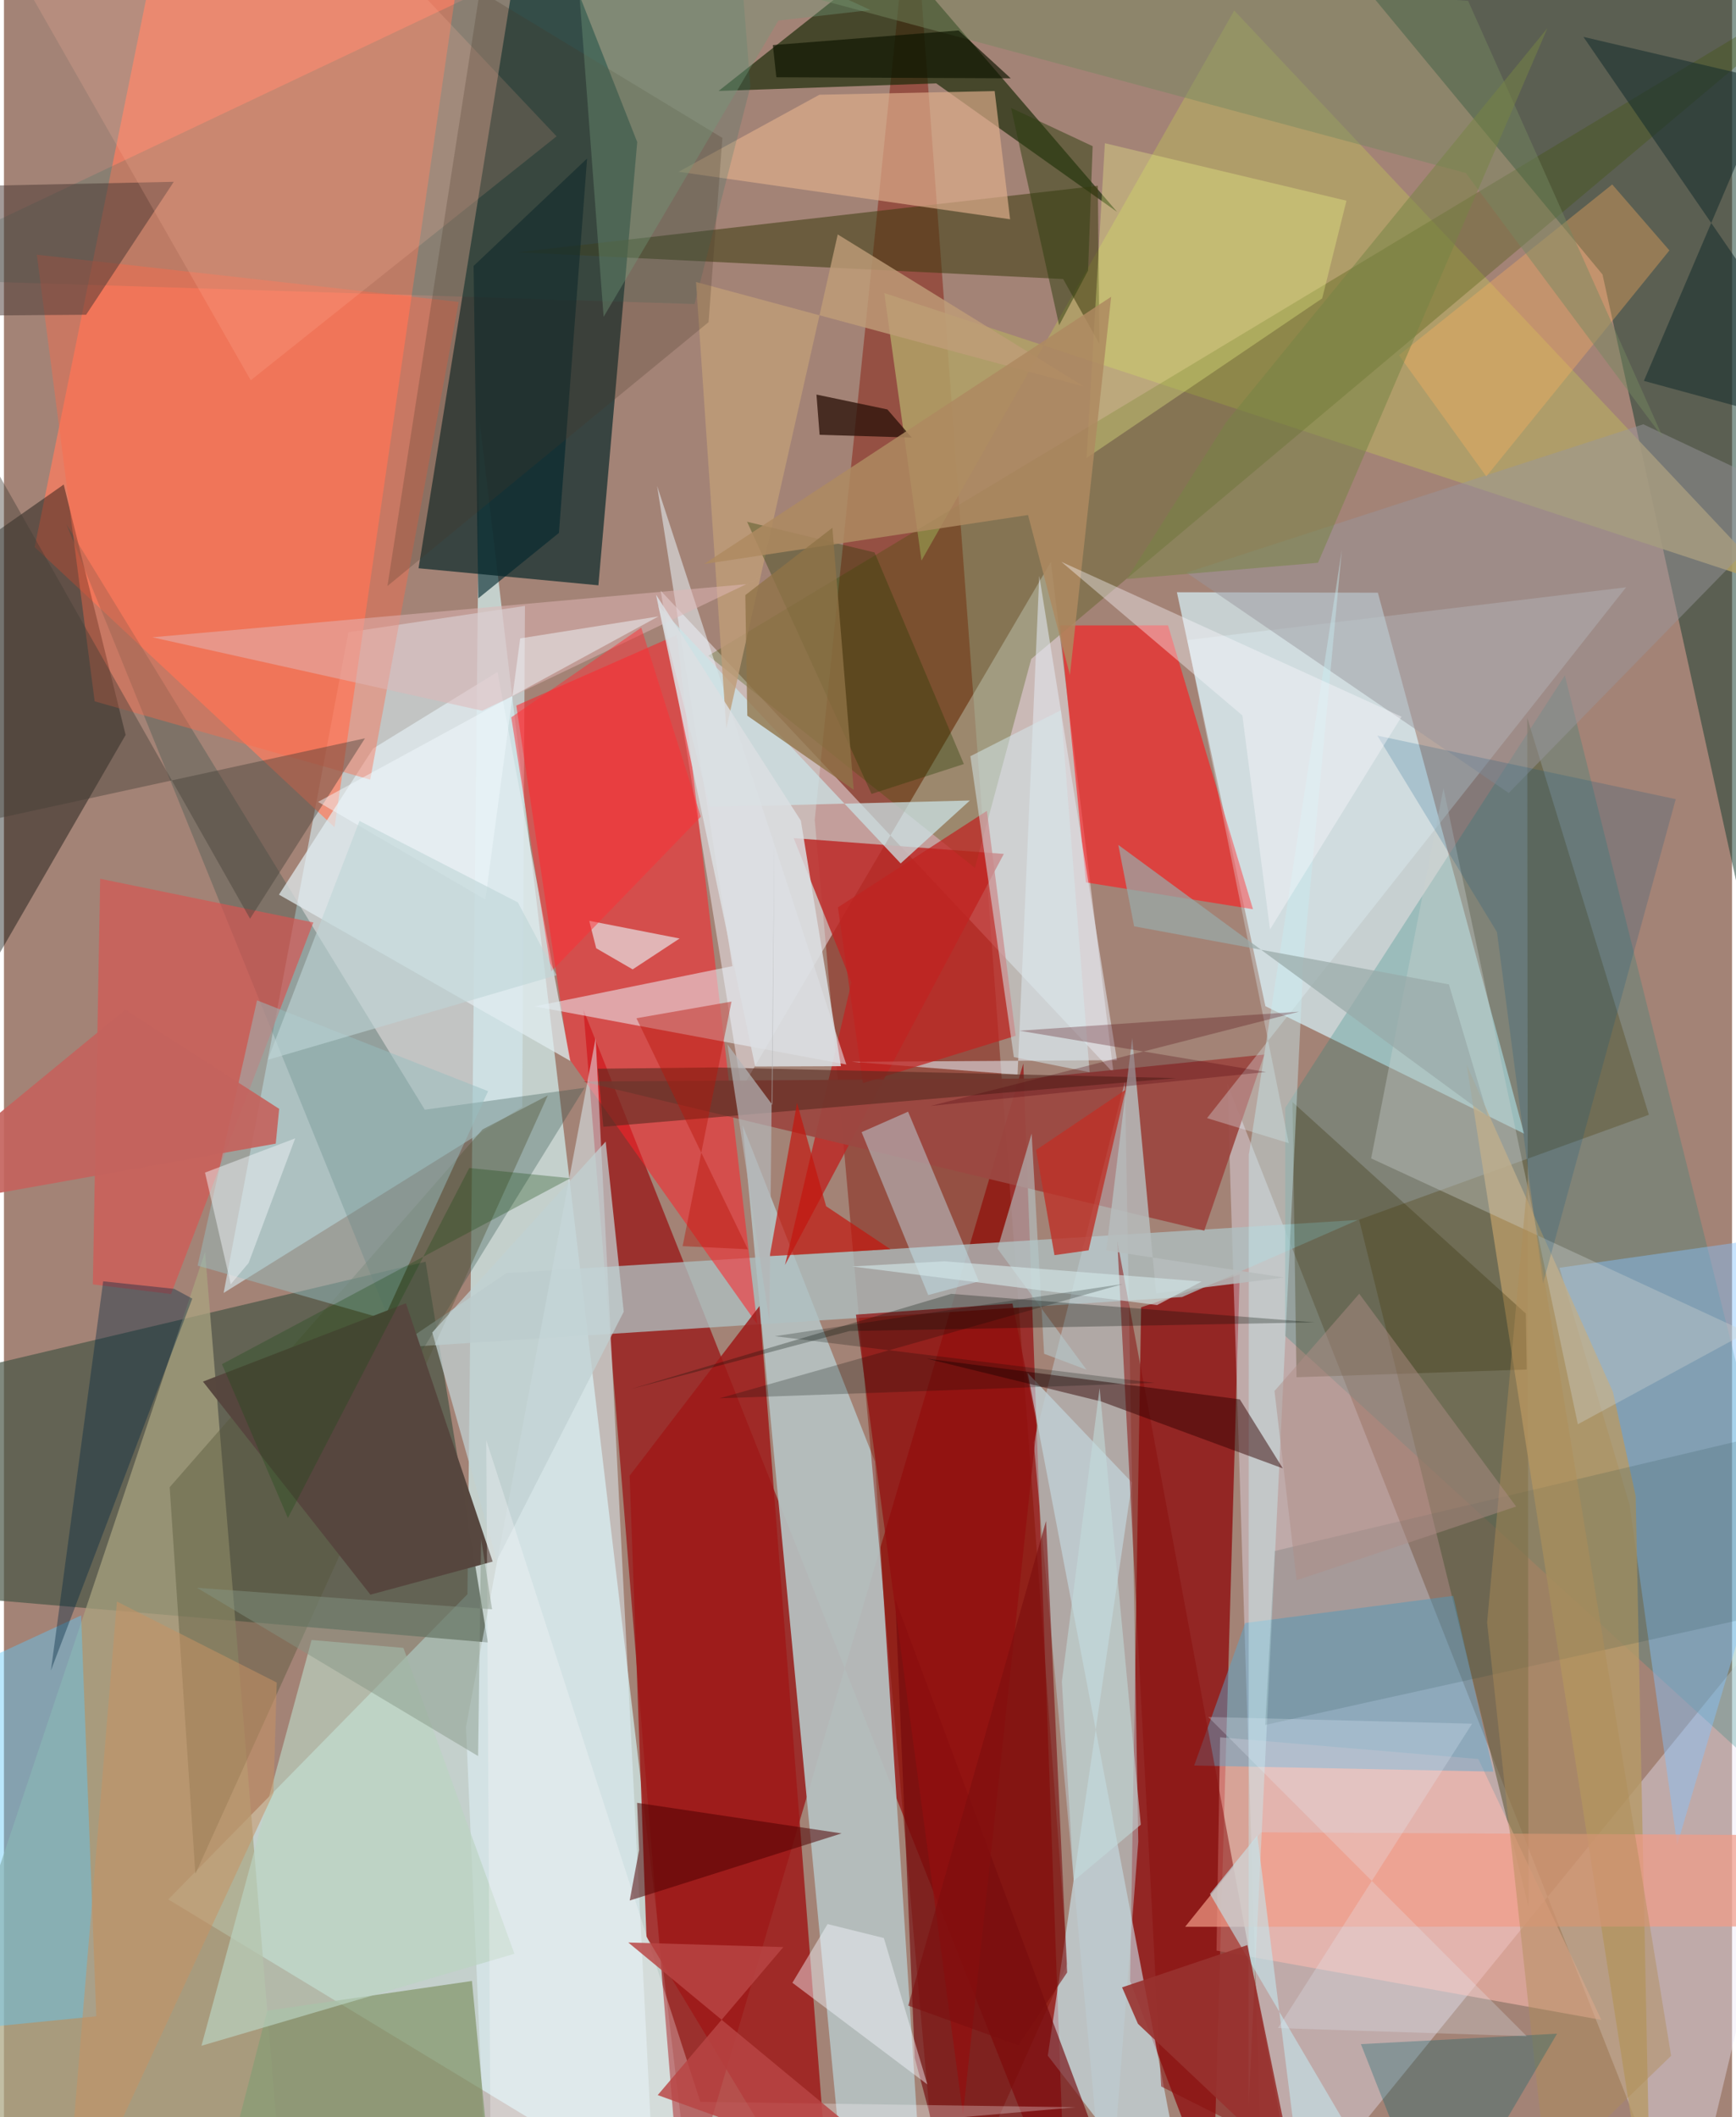 <svg xmlns="http://www.w3.org/2000/svg" width="228" height="278" viewBox="0 0 836 1024"><path fill="#a38376" d="M0 0h836v1024H0z"/><path fill="#d0eae9" fill-opacity=".741" d="M230.147 204.159l102.99 868.291L79.498 918.682l144.729-147.615z"/><path fill="#980004" fill-opacity=".635" d="M280.34 488.38l47.56 585.556L493.135 514.37l20.587 561.882z"/><path fill="#283b39" fill-opacity=".867" d="M200.57 274.846l87.003 8.25 18.785-214.374L254.914-62z"/><path fill="#d2e6eb" fill-opacity=".773" d="M610.245 486.655l-42.809-200.21 97.227.224 70.75 261.658z"/><path fill="#d4ebf0" fill-opacity=".627" d="M106.27 625.354l60.393-319.58 85.376-12.707-1.303 242.294z"/><path fill="#8d090a" fill-opacity=".757" d="M597.812 616.386l-47.681 15.911-5.335 325.815 40.114 105.88z"/><path fill="#ff7d5e" fill-opacity=".722" d="M226.996-62l-67.073 462.092L14.845 264.645 81.296-62z"/><path fill="#b5bebf" fill-opacity=".949" d="M403.027 1023.49l-45.702-479.31 64.021 162.75 23.398 364.793z"/><path fill="#eae5f7" fill-opacity=".392" d="M813.192 1086L591.795 524.025 609.597 1086 898 731.596z"/><path fill="#475445" fill-opacity=".69" d="M234.08 794.393l-30.101-184.15-263.911 62.439 16.23 97.941z"/><path fill="#831001" fill-opacity=".435" d="M439.38-62l-47.15 458.552L453.455 1086l61.017-136.213z"/><path fill="#f6f7ff" fill-opacity=".471" d="M506.477 271.803l30.316 247.248-219.074-233.346 39.136 240.948z"/><path fill="#1c4032" fill-opacity=".529" d="M883.116-41.42L898 698.436 773.334 132.763 637.184-31.846z"/><path fill="#aec1c2" fill-opacity=".769" d="M189.62 651.839l53.43-36.097 411.94-25.698-85.07 37.29z"/><path fill="#ff2027" fill-opacity=".537" d="M325.536 307.052l-77.68 34.216 25.485 170.7 91.071 128.516z"/><path fill="#112500" fill-opacity=".631" d="M450.994 40.32l-105.271 3.674 84.837-67.131L538.504 102.48z"/><path fill="#fc1d21" fill-opacity=".631" d="M604.248 439.761l-41.115-137.287-52.17.04 12.489 124.277z"/><path fill="#1f827c" fill-opacity=".255" d="M619.796 646.104l.07-110.301 135.262-209.119L898 900.109z"/><path fill="#9f1817" fill-opacity=".831" d="M310.82 936.704l-8.134-222.935 62.835-82.102L400.883 1086z"/><path fill="#cff3fe" fill-opacity=".561" d="M495.247 664.073L575.754 1086l-70.763-91.738 40.72-277.207z"/><path fill="#000603" fill-opacity=".404" d="M-62 564.815L58.855 355.46l-29.94-121.115L-62 298.12z"/><path fill="#bc2725" fill-opacity=".827" d="M382.04 405.381l27.956 69.805-32.155 136.658L483.707 413.01z"/><path fill="#84c4fd" fill-opacity=".447" d="M752.501 613.173l33.94 114.672 23.028 164.441L898 592.534z"/><path fill="#2a4c47" fill-opacity=".302" d="M203.58 536.723L30.205 253.55l166.07 409.398 84.658-136.844z"/><path fill="#b1a166" fill-opacity=".851" d="M857.294 283.606L595.164 5.09 443.88 271.105l-17.998-129.368z"/><path fill="#3e5201" fill-opacity=".294" d="M469.718 419.743l27.255-101.032L898-18.387 340.774 317.161z"/><path fill="#9c4841" fill-opacity=".937" d="M496.03 521.63l-215.862 1.483 300.515 72.084 29.043-85.137z"/><path fill="#aaa481" fill-opacity=".718" d="M97.29 605.539L-52.3 1052.847l145.113-6.432 43.249 31.874z"/><path fill="#666041" fill-opacity=".62" d="M655.586 589.924l81.928 332.335-.576-575.053 58.824 191.971z"/><path fill="#ecf7ff" fill-opacity=".514" d="M352.408 467.284l-36.425-232.256 91.518 279.834-150.79-28.108z"/><path fill="#3c3b0d" fill-opacity=".537" d="M529.185 89.844l.78 76.506-17.558-31.396-263.755-12.945z"/><path fill="#d85551" fill-opacity=".667" d="M42.995 621.219l3.558-196.19 103.117 21.137-68.852 179.728z"/><path fill="#e3f5fe" fill-opacity=".49" d="M315.393 1076.726L286.24 502.101l-62.722 333.163L234.414 1086z"/><path fill="#ffbcb2" fill-opacity=".565" d="M586.603 943.443l1.729-103.167 124.918 10.505 59.547 126.188z"/><path fill="#5fc8f9" fill-opacity=".435" d="M37.323 781.323l-78.715 36.39L-62 985.792 44.675 975.21z"/><path fill="#becfd4" fill-opacity=".494" d="M498.152 697.732L533.692 1086l15.064-195.278-6.444-367.706z"/><path fill="#b79a68" fill-opacity=".804" d="M789.38 723.549L796.802 1086l-89.145-570.862 70.717 158.068z"/><path fill="#55a8d2" fill-opacity=".459" d="M600.46 785.003l-24.664 68.932 144.742 2.923-19.434-85.002z"/><path fill="#deae8c" fill-opacity=".675" d="M326.354 83.082l160.39 22.967-7.469-61.996L394.5 45.82z"/><path fill="#e2edf1" fill-opacity=".714" d="M273.996 513.156l-35.24-188.17-60.133 37.028-45.587 70.697z"/><path fill="#74090c" fill-opacity=".643" d="M431.218 773.697l9.414 221.709 11.655 43.873 82.172 10.995z"/><path fill="#e3e7f0" fill-opacity=".565" d="M490.35 519.778l10.51-241.245 37.572 234.234-128.143.794z"/><path fill="#e4f9ff" fill-opacity=".298" d="M784.74 284.054l-212.26 25.541 49.065 243.294-39.53-12.095z"/><path fill="#277269" fill-opacity=".208" d="M334.088 147.055L361.105 41.92 352.905-62-62 134.515z"/><path fill="#89100e" fill-opacity=".525" d="M617.398 1024.615l-78.817-424.492 21.234 409.031L713 1086z"/><path fill="#c5ebf5" fill-opacity=".431" d="M471.638 619.751l-34.244-82.07-22.489 9.905 32.232 78.778z"/><path fill="#565739" fill-opacity=".42" d="M263.083 529.855l-31.515 16.374L80.167 719.322 92.6 906.346z"/><path fill="#ff6849" fill-opacity=".404" d="M43.876 339.216l-27.98-216.033 204.082 22.857-42.803 231.038z"/><path fill="#98bfc1" fill-opacity=".49" d="M183.765 637.878L234.21 527.76l-111.782-43.925-28.737 128.313z"/><path fill="#c02321" fill-opacity=".718" d="M475.516 392.187L489.43 500.98l-73.876 22.868-12.114-84.981z"/><path fill="#f6ff8d" fill-opacity=".302" d="M532.597 69.274l-8.856 152.22 113.981-77.177 11.746-47.236z"/><path fill="#cbe3e6" fill-opacity=".733" d="M433.809 417.61l33.472-30.434-125.79 3.158-24.945-97.414z"/><path fill="#8a9c76" fill-opacity=".824" d="M226.389 958.127l-99.017 14.378L98.093 1086h140.571z"/><path fill="#473532" fill-opacity=".498" d="M82.156 87.933l-42.404 64.304L-62 153V90.958z"/><path fill="#582920" fill-opacity=".588" d="M567.05 521.445l-277.112 23.537-2.657-28.084 56.606-.624z"/><path fill="#00262c" fill-opacity=".612" d="M229.476 289.379l39.01-31.633L282.109 76.66l-54.92 51.969z"/><path fill="#f09c88" fill-opacity=".702" d="M898 887.804l-29.088 43.972-297.49.148 36.728-45.703z"/><path fill="#342a00" fill-opacity=".286" d="M736.683 662.388l-.425-27.046L623.341 533.02l1.947 133.116z"/><path fill="#433d36" fill-opacity=".416" d="M-62 408.677v-284.36l181.057 320.025 55.591-87.256z"/><path fill="#57473f" fill-opacity=".996" d="M96.278 668.23l98.18-37.893 41.975 124.952-59.155 15.996z"/><path fill="#ced2d0" fill-opacity=".357" d="M843.242 644.425l-181.837-84.152 34.99-178.993 65.002 307.59z"/><path fill="#97969c" fill-opacity=".475" d="M727.968 383.551l139.72-143.132-74.613-35.209-221.011 71.759z"/><path fill="#c9eef1" fill-opacity=".431" d="M602.219 558.647l44.994-292.533-18.52 197.684-26.563 554.945z"/><path fill="#e5dfe0" fill-opacity=".714" d="M283.14 445.361l3.376 13.282 17.63 10.214 22.714-14.938z"/><path fill="#2c1109" fill-opacity=".765" d="M394.586 210.302l-1.52-19.463 34.3 7.187 11.78 13.617z"/><path fill="#bbd4c2" fill-opacity=".671" d="M148.824 793.203l44.42 3.834 53.718 147.947L95.545 989.46z"/><path fill="#920f0e" fill-opacity=".718" d="M487.901 630.48l-75.732 5.355 51.797 386.779 35.706-333.178z"/><path fill="#c3160e" fill-opacity=".69" d="M370.457 607.542l13.212-74.097 14.074 49.97 31.123 20.785z"/><path fill="#310100" fill-opacity=".478" d="M597.9 676.83l-151.558-19.727 84.519 20.76 87.814 32.338z"/><path fill="#152c2d" fill-opacity=".549" d="M855.234 39.147l-91.132-21.302L898 212.728l-104.648-28.51z"/><path fill="#ffaf5e" fill-opacity=".353" d="M674.858 171.805L778.03 89.21l27.67 31.914-88.58 109.316z"/><path fill="#bf9c78" fill-opacity=".812" d="M349.45 352.34L334.8 136.393l187.826 50.62-119.266-73.621z"/><path fill="#233a00" fill-opacity=".345" d="M359.516 252.36l61.644 14.84 43.216 102.337-44.66 14.451z"/><path fill="#e0b7b6" fill-opacity=".51" d="M359.087 282.544l-287.3 25.689 159.543 35.52 156.423-74.915z"/><path fill="#183d3e" fill-opacity=".149" d="M898 770.634l-287.854 63.67 4.604-84.138L898 683.017z"/><path fill="#c0d1d2" fill-opacity=".737" d="M299.835 634.426l-8.737-82.273-83.9 92.31 31.208 110.333z"/><path fill="#022740" fill-opacity=".38" d="M22.719 807.944l25.287-188.21 34.355 3.641 8.746 4.723z"/><path fill="#ffb69f" fill-opacity=".204" d="M267.327 65.936L146.42-62-9.894-42.773l129.273 226.71z"/><path fill="#fffaff" fill-opacity=".275" d="M235.42 1044.083l-2.097-347.522 103.562 320.02 181.42 2.629z"/><path fill="#768961" fill-opacity=".471" d="M708.318.417l94.342 211.377-95.438-128.102L287.468-28.912z"/><path fill="#bd3228" fill-opacity=".808" d="M524.717 604.735l17.882-77.68-43.29 29.165 8.9 50.853z"/><path fill="#d4e6ea" fill-opacity=".529" d="M467.513 365.765l21.056 145.518 36.64 7.33-13.89-175.127z"/><path fill="#b5c9ca" fill-opacity=".584" d="M497.168 548.25l6.035 106.522 20.518 7.731-43.056-58.57z"/><path fill="#483628" fill-opacity=".243" d="M185.525 283.431l44.68-287.854 117.356 71.122-6.694 89.119z"/><path fill="#025080" fill-opacity=".188" d="M808.763 386.513l-64.225 234.289-22.264-169.992-57.866-95.027z"/><path fill="#c79364" fill-opacity=".533" d="M131.97 813.785l-77.325-39.182L28.89 1086l101.484-218.74z"/><path fill="#c4e4ea" fill-opacity=".624" d="M583.444 915.988l22.896-28.214L631.135 1086h52.357z"/><path fill="#b6bdbc" fill-opacity=".843" d="M545.827 502.004L533.26 604.821l86.013 13.06-61.9 7.688z"/><path fill="#c4635d" fill-opacity=".914" d="M-62 587.593l193.487-34.457 1.653-16.828-74.497-47.93z"/><path fill="#ae8a60" fill-opacity=".851" d="M338.743 272.788L535.646 143.53l-19.961 182.964-20.268-77.402z"/><path fill="#dbdfe3" fill-opacity=".851" d="M315.444 287.603l70.072 109.294 19.405 118.78-41.507.166z"/><path fill="#4e0001" fill-opacity=".529" d="M405.23 886.75l-98.936-14.783.952 22.85-4.525 24.401z"/><path fill="#b08d58" fill-opacity=".439" d="M746.447 1052.518l60.077-58.193L737.2 569.813l-19.692 214.95z"/><path fill="#f7f8ff" fill-opacity=".435" d="M446.716 1008.162l-21.047-70.804-27.216-6.754-17.028 28.394z"/><path fill="#010c06" fill-opacity=".278" d="M458.269 625.787l-155.257 46.136 106.05-28.15 225.02-4.187z"/><path fill="#98322e" fill-opacity=".894" d="M601.534 940.765l22.326 109.244-75.264-71.163-7.68-17.627z"/><path fill="#778445" fill-opacity=".518" d="M591.42 203.99L746.693 13.58 635.695 272.2l-92.5 7.853z"/><path fill="#2d3d0f" fill-opacity=".498" d="M526.678 70.705l-39.45-18.49 23.227 105.096 14.01-26.447z"/><path fill="#fefaff" fill-opacity=".384" d="M612.467 449.534L599.11 346.021l-87.555-74.275 164.55 74.877z"/><path fill="#0e1500" fill-opacity=".671" d="M371.98 21.806l89.829-7.075 25.237 23.137-113.388-.504z"/><path fill="#01626a" fill-opacity=".294" d="M691.062 1086l-7.76-29.079-26.843-68.248 94.895-5.058z"/><path fill="#fe2f36" fill-opacity=".494" d="M337.129 395.006l-28.821-91.447-62.89 43.38 19.34 122.925z"/><path fill="#c2dbdc" fill-opacity=".561" d="M517.505 909.714l32.467-27.17-19.92-211.2-18.271 141.958z"/><path fill="#af8d87" fill-opacity=".471" d="M655.649 625.734l75.895 102.907-106.163 35.67-10.73-91.537z"/><path fill="#f1f4f9" fill-opacity=".475" d="M140.885 550.582L97.258 567.14l12.456 54.015 8.645-10.313z"/><path fill="#b94544" fill-opacity=".827" d="M316.28 1013.324l132.8 47.854-147.05-121.656 75 2.214z"/><path fill="#d3e7e8" fill-opacity=".612" d="M410.277 612.545l44.583-2.5 124.549 9.782-21.525 11.375z"/><path fill="#99aaa8" fill-opacity=".714" d="M546.755 448.035l-7.654-39.376L718.03 540.051l-19.012-63.932z"/><path fill="#010c08" fill-opacity=".227" d="M541.376 620.997L372.914 646.28l183.71 22.561-210.481 7.472z"/><path fill="#e3f0fe" fill-opacity=".247" d="M710.243 833.702l-93.908 147.2 120.352 3.947-154.09-154.412z"/><path fill="#7c0f0e" fill-opacity=".592" d="M514.34 953.996l-10.216-218.353-66.657 234.414 53.254 19.194z"/><path fill="#849684" fill-opacity=".463" d="M93.365 767.946l142.763 10.408-5.3-34.133-1.453 105.117z"/><path fill="#4d000c" fill-opacity=".278" d="M448.302 534.9l162.285-16.404-119.402-19.983 135.364-9.208z"/><path fill="#8f7247" fill-opacity=".769" d="M359.612 346.15l-.959-58.327 42.115-32.54 10.316 126.714z"/><path fill="#1b4b14" fill-opacity=".31" d="M105.459 659.81l31.9 74.412 87.747-169.303 48.928 4.95z"/><path fill="#b91308" fill-opacity=".424" d="M305.977 492.487l53.91 111.733-31.57-1.502 23.64-118.284z"/><path fill="#71997b" fill-opacity=".38" d="M374.636 9.942l-84.532 143.323L273.934-62 419.22 4.858z"/><path fill="#f3faff" fill-opacity=".467" d="M316.65 298.127l-66.908 10.645-16.858 126.33-80.912-47.252z"/><path fill="#bed6d7" fill-opacity=".6" d="M267.327 471.68l-139.698 40.91 44.366-115.534 76.622 39.399z"/><path fill="#b4b6b7" fill-opacity=".706" d="M372.714 403.435l-.981 130.928-21.743-29.267 20.321 133.989z"/></svg>